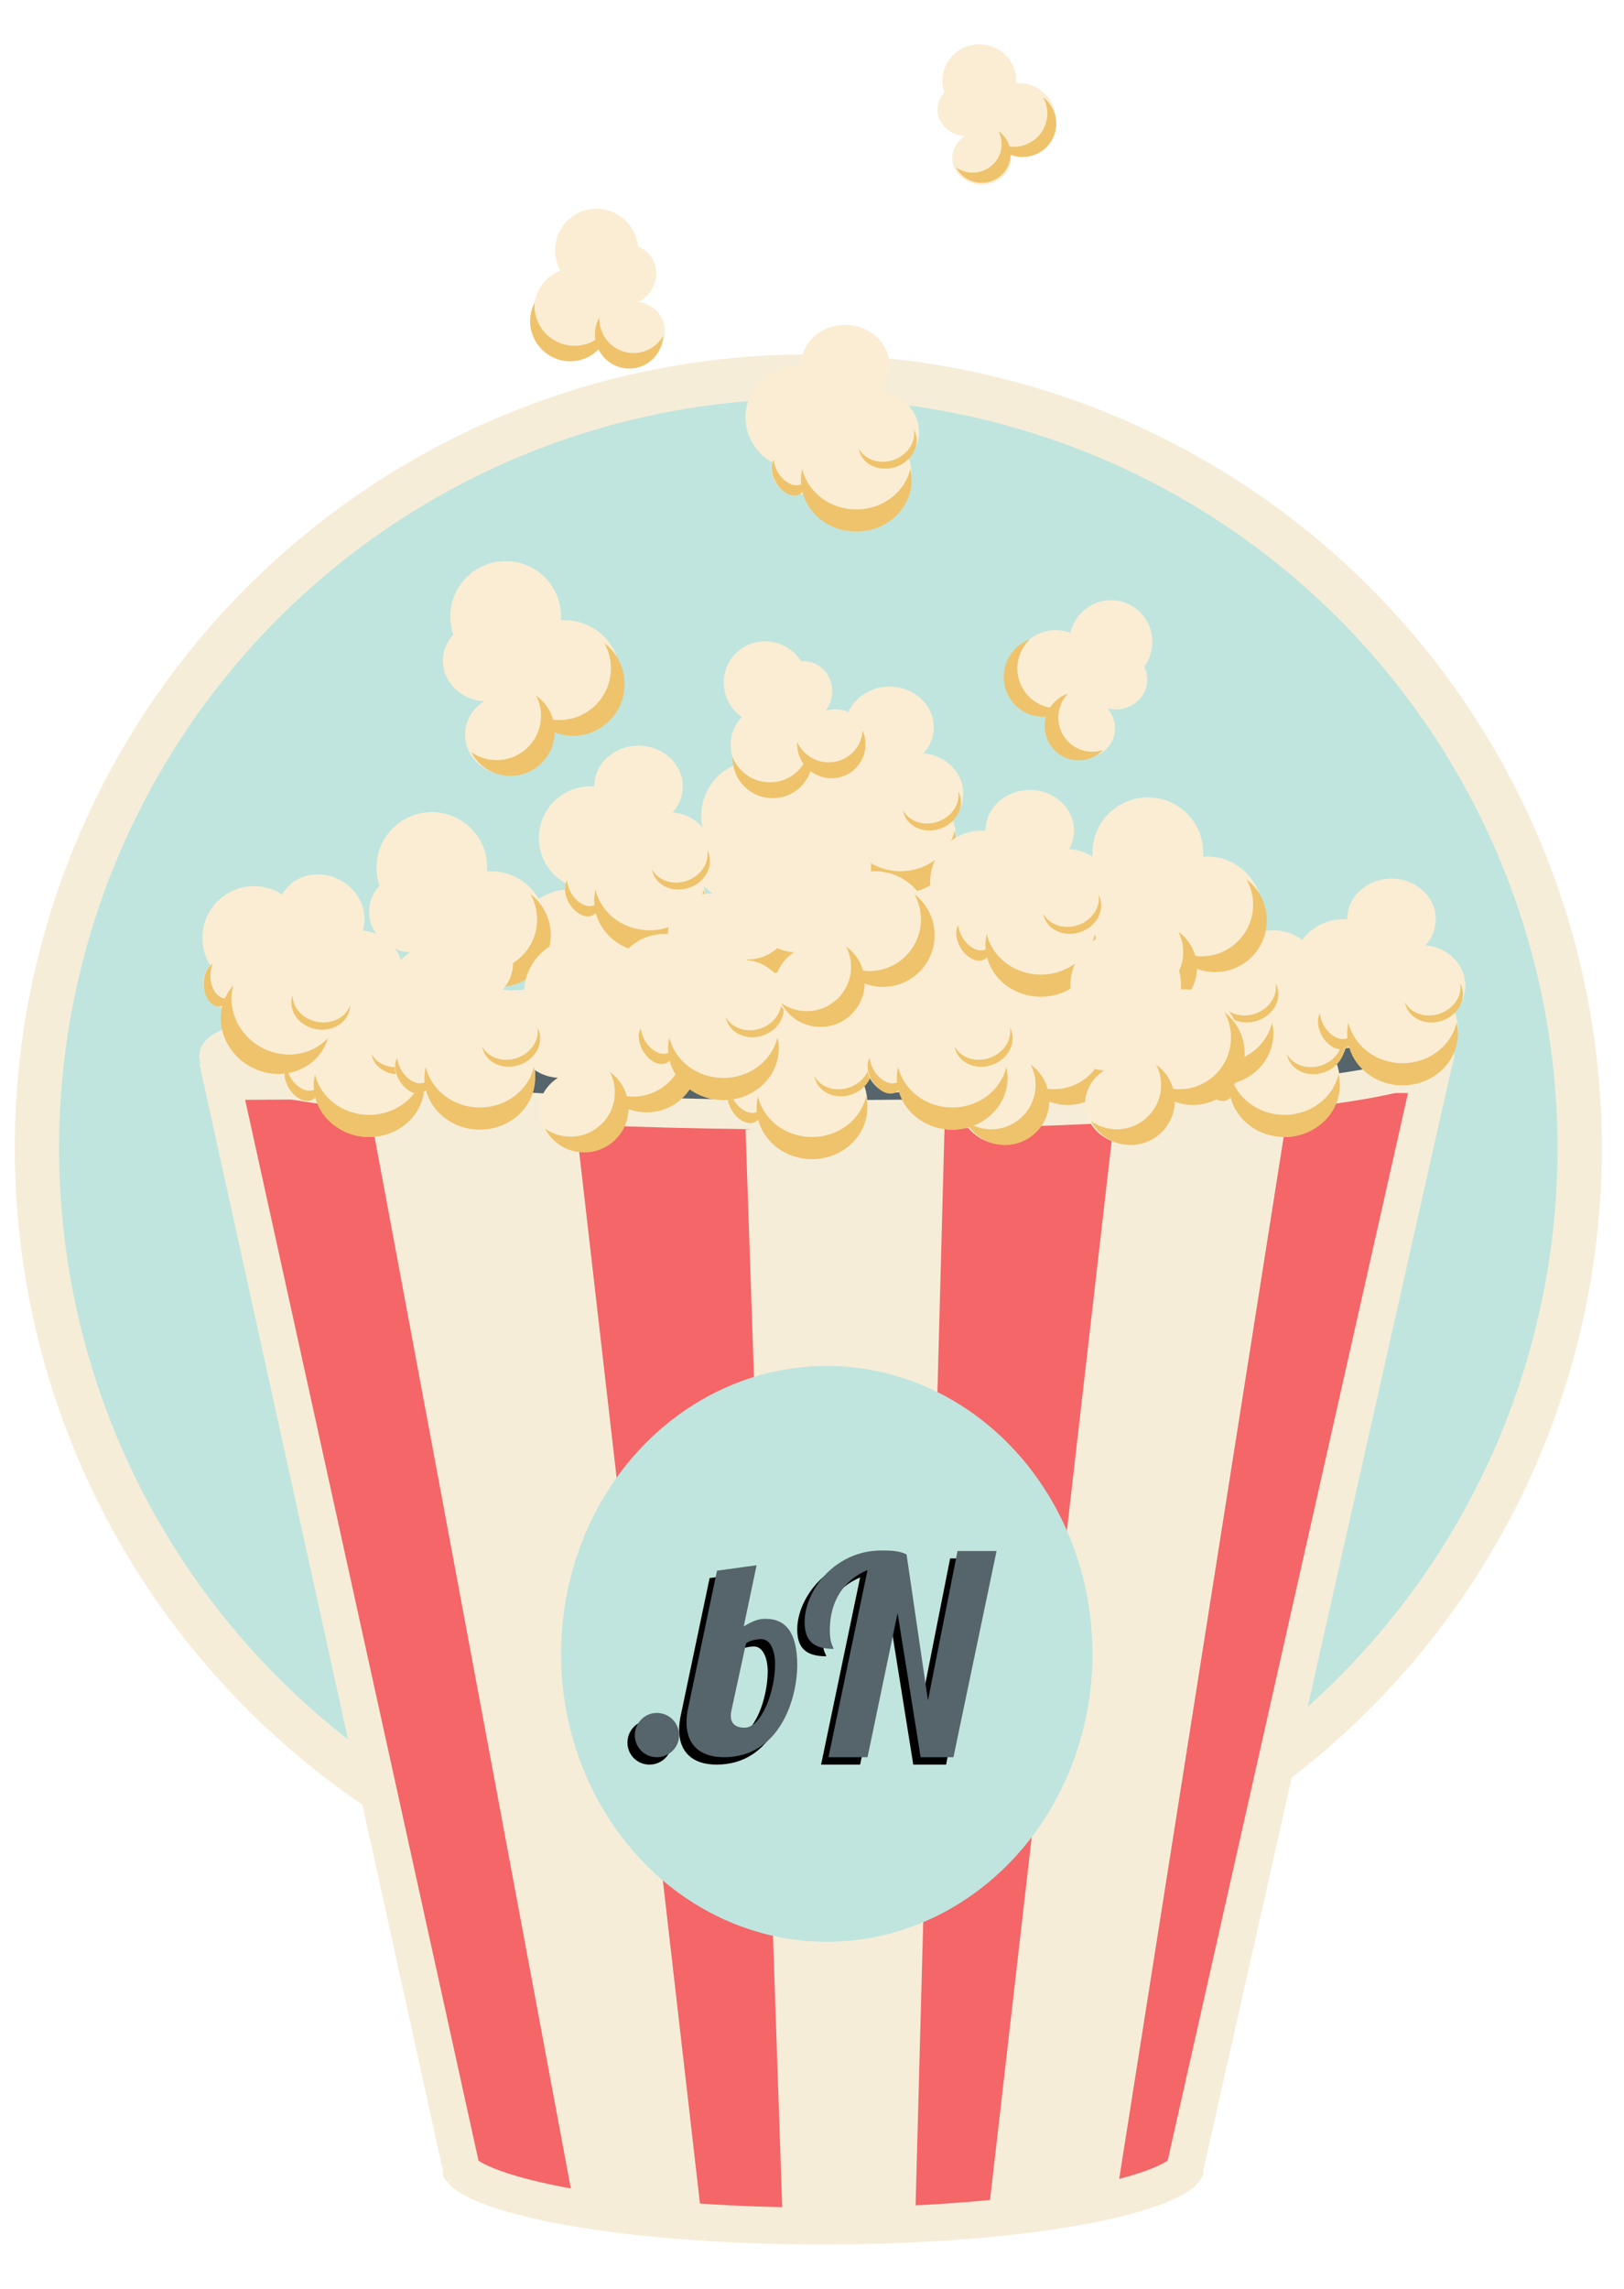 <?xml version="1.0" encoding="UTF-8"?>
<svg width="220px" height="310px" viewBox="0 0 220 310" version="1.1" xmlns="http://www.w3.org/2000/svg" xmlns:xlink="http://www.w3.org/1999/xlink">
    <!-- Generator: Sketch 55.2 (78181) - https://sketchapp.com -->
    <title>palomitera</title>
    <desc>Created with Sketch.</desc>
    <defs>
        <path d="M66,229.019 C66,227.358 67.321,226 68.981,226 C70.642,226 72,227.358 72,229.019 C72,230.679 70.642,232 68.981,232 C67.321,232 66,230.679 66,229.019 Z M73.254,225.187 L77.13,206.737 L82.493,206 L80.754,214.286 C82.239,213.365 83,213.255 83.725,213.255 C86.261,213.255 88,214.875 88,219.552 C88,223.861 85.754,232 78.072,232 C74.739,232 73,230.232 73,227.286 C73,226.66 73.072,225.96 73.254,225.187 Z M85,219.378 C85,217.654 84.4,216 83.129,216 C82.635,216 81.435,216.176 81.047,216.633 L79.106,225.572 C79.035,225.853 79,226.135 79,226.381 C79,227.402 79.6,228 80.871,228 C83.165,228 85,223.073 85,219.378 Z M109.712,204.075 L115,204.075 L109.161,232 L104.718,232 L101.596,212.475 L97.52,232 L92.232,232 L97.52,206.651 C94.325,207.995 92.415,210.832 92.415,214.789 C92.415,216.693 92.893,216.992 92.929,217.328 C90.395,217.328 89,216.395 89,213.707 C89,209.451 93.076,204 99.393,204 C100.494,204 101.743,204 102.808,204.523 L105.709,224.309 L109.712,204.075 Z" id="path-1"></path>
        <filter x="-3.1%" y="-1.8%" width="104.1%" height="107.1%" filterUnits="objectBoundingBox" id="filter-2">
            <feOffset dx="-1" dy="1" in="SourceAlpha" result="shadowOffsetOuter1"></feOffset>
            <feColorMatrix values="0 0 0 0 0.965   0 0 0 0 0.929   0 0 0 0 0.851  0 0 0 1 0" type="matrix" in="shadowOffsetOuter1"></feColorMatrix>
        </filter>
    </defs>
    <g id="palomitera" stroke="none" stroke-width="1" fill="none" fill-rule="evenodd">
        <circle id="Oval" stroke="#F6EDD9" stroke-width="6" fill="#C0E5DE" cx="109.5" cy="155.5" r="104.5"></circle>
        <g id="Group" transform="translate(20, 6)">
            <path d="M140.5,287.896 L140.5,287.722 L173.87,139.518 L10.106,140.482 L42.5,287.728 L42.5,287.896 C42.546,287.97 42.633,288.074 42.767,288.202 C43.222,288.633 44.005,289.122 45.09,289.62 C47.468,290.712 51.045,291.74 55.561,292.617 C64.986,294.447 77.806,295.5 91.5,295.5 C105.194,295.5 118.014,294.447 127.439,292.617 C131.955,291.74 135.532,290.712 137.91,289.62 C138.995,289.122 139.778,288.633 140.233,288.202 C140.367,288.074 140.454,287.97 140.5,287.896 Z M42.484,287.872 C42.483,287.868 42.482,287.865 42.481,287.864 C42.483,287.868 42.486,287.873 42.489,287.877 Z" id="Combined-Shape" stroke="#F6EDD9" stroke-width="5" fill="#F46667"></path>
            <ellipse id="Oval-Copy" stroke="#F6EDD9" stroke-width="4" fill="#56646B" cx="92" cy="137" rx="83" ry="8"></ellipse>
            <polygon id="Path-2" fill="#F6EDD9" points="30 144 58 294 75 294 58 146"></polygon>
            <polygon id="Path-2-Copy-2" fill="#F6EDD9" transform="translate(134.5, 217) scale(-1, 1) translate(-134.5, -217) " points="114 141 138 293 155 293 138 145"></polygon>
            <polygon id="Path-2-Copy" fill="#F6EDD9" points="81 147 86 294 104 294 108 145"></polygon>
            <ellipse id="Oval" fill="#C0E5DE" cx="92" cy="218" rx="36" ry="39"></ellipse>
            <g id=".bN" fill-rule="nonzero">
                <use fill="black" fill-opacity="1" filter="url(#filter-2)" xlink:href="#path-1"></use>
                <use fill="#56646B" xlink:href="#path-1"></use>
            </g>
            <g id="Group-Copy" transform="translate(40, 70)">
                <path d="M1.411,9.956 C1.145,9.187 1,8.36 1,7.5 C1,3.358 4.358,0 8.5,0 C12.642,0 16,3.358 16,7.5 C16,7.674 15.994,7.847 15.982,8.018 C16.153,8.006 16.326,8 16.5,8 C20.642,8 24,11.358 24,15.5 C24,19.642 20.642,23 16.5,23 C15.971,23 15.455,22.945 14.957,22.841 C14.986,23.057 15,23.277 15,23.5 C15,26.538 12.314,29 9,29 C5.686,29 3,26.538 3,23.5 C3,21.631 4.017,19.98 5.571,18.986 C2.457,18.784 0,16.405 0,13.5 C0,12.15 0.531,10.913 1.411,9.956 Z M9.432,18.014 C9.432,18.014 9.431,18.013 9.431,18.012 C9.43,18.013 9.43,18.013 9.429,18.014 C9.43,18.014 9.431,18.014 9.432,18.014 Z" id="Combined-Shape" fill="#FAEDD3"></path>
                <path d="M15.029,21.43 C15.143,21.436 15.258,21.439 15.373,21.439 C19.239,21.439 22.373,18.305 22.373,14.439 C22.373,13.017 21.949,11.695 21.221,10.59 C23.12,11.842 24.373,13.994 24.373,16.439 C24.373,20.305 21.239,23.439 17.373,23.439 C16.676,23.439 16.002,23.337 15.366,23.147 C15.371,23.243 15.373,23.341 15.373,23.439 C15.373,26.752 12.687,29.439 9.373,29.439 C7.204,29.439 5.303,28.287 4.249,26.562 C5.159,27.118 6.229,27.439 7.373,27.439 C10.687,27.439 13.373,24.752 13.373,21.439 C13.373,20.294 13.053,19.225 12.497,18.315 C13.662,19.027 14.565,20.124 15.029,21.43 Z" id="Combined-Shape" fill="#EEC36C" transform="translate(14.311, 20.015) rotate(4) translate(-14.311, -20.015) "></path>
            </g>
            <g id="Group-Copy-21" transform="translate(107, 0)">
                <path d="M0.941,6.523 C0.763,6.019 0.667,5.477 0.667,4.914 C0.667,2.2 2.905,0 5.667,0 C8.428,0 10.667,2.2 10.667,4.914 C10.667,5.028 10.663,5.141 10.655,5.253 C10.769,5.245 10.884,5.241 11,5.241 C13.761,5.241 16,7.441 16,10.155 C16,12.869 13.761,15.069 11,15.069 C10.647,15.069 10.304,15.033 9.972,14.965 C9.99,15.106 10,15.25 10,15.397 C10,17.387 8.209,19 6,19 C3.791,19 2,17.387 2,15.397 C2,14.172 2.678,13.09 3.714,12.439 C1.638,12.307 0,10.748 0,8.845 C0,7.96 0.354,7.15 0.941,6.523 Z M6.288,11.802 C6.288,11.802 6.288,11.802 6.287,11.801 C6.287,11.802 6.287,11.802 6.286,11.802 C6.287,11.802 6.287,11.802 6.288,11.802 Z" id="Combined-Shape" fill="#FAEDD3"></path>
                <path d="M9.826,13.826 C9.901,13.83 9.976,13.831 10.052,13.831 C12.579,13.831 14.629,11.809 14.629,9.315 C14.629,8.398 14.351,7.545 13.875,6.833 C15.117,7.64 15.936,9.029 15.936,10.606 C15.936,13.1 13.887,15.122 11.359,15.122 C10.903,15.122 10.463,15.056 10.047,14.933 C10.05,14.996 10.052,15.059 10.052,15.122 C10.052,17.26 8.295,18.993 6.129,18.993 C4.71,18.993 3.467,18.25 2.778,17.137 C3.373,17.496 4.073,17.702 4.821,17.702 C6.987,17.702 8.744,15.969 8.744,13.831 C8.744,13.093 8.534,12.403 8.171,11.816 C8.933,12.275 9.523,12.983 9.826,13.826 Z" id="Combined-Shape" fill="#EEC36C" transform="translate(9.357, 12.913) rotate(4) translate(-9.357, -12.913) "></path>
            </g>
            <g id="Group-Copy" transform="translate(125.5, 86) scale(-1, 1) rotate(-17) translate(-125.5, -86) translate(115, 74)">
                <path d="M1.893,7.609 C1.693,7.025 1.584,6.398 1.584,5.746 C1.584,2.603 4.103,0.056 7.209,0.056 C10.316,0.056 12.834,2.603 12.834,5.746 C12.834,5.878 12.83,6.009 12.821,6.138 C12.949,6.129 13.079,6.125 13.209,6.125 C16.316,6.125 18.834,8.672 18.834,11.815 C18.834,14.957 16.316,17.504 13.209,17.504 C12.813,17.504 12.426,17.463 12.052,17.384 C12.073,17.548 12.084,17.714 12.084,17.884 C12.084,20.188 10.07,22.056 7.584,22.056 C5.099,22.056 3.084,20.188 3.084,17.884 C3.084,16.466 3.847,15.213 5.012,14.459 C2.677,14.306 0.834,12.501 0.834,10.297 C0.834,9.273 1.232,8.335 1.893,7.609 Z M7.908,13.722 C7.908,13.721 7.908,13.721 7.908,13.721 C7.907,13.721 7.907,13.721 7.906,13.722 C7.907,13.722 7.907,13.722 7.908,13.722 Z" id="Combined-Shape" fill="#FAEDD3"></path>
                <path d="M12.561,16.591 C12.648,16.596 12.737,16.598 12.825,16.598 C15.799,16.598 18.21,14.171 18.21,11.178 C18.21,10.078 17.884,9.054 17.324,8.199 C18.785,9.168 19.748,10.834 19.748,12.727 C19.748,15.72 17.338,18.146 14.364,18.146 C13.827,18.146 13.309,18.067 12.82,17.92 C12.824,17.995 12.825,18.07 12.825,18.146 C12.825,20.712 10.759,22.791 8.21,22.791 C6.541,22.791 5.079,21.9 4.269,20.564 C4.969,20.995 5.791,21.243 6.672,21.243 C9.221,21.243 11.287,19.163 11.287,16.598 C11.287,15.712 11.041,14.884 10.613,14.179 C11.509,14.73 12.204,15.58 12.561,16.591 Z" id="Combined-Shape" fill="#EEC36C" transform="translate(12.009, 15.495) rotate(4) translate(-12.009, -15.495) "></path>
            </g>
            <g id="Group-Copy" transform="translate(15, 120)">
                <path d="M7.888,22.886 C7.604,22.961 7.307,23 7,23 C5.067,23 3.5,21.433 3.5,19.5 C3.5,19.198 3.538,18.905 3.61,18.626 C1.457,17.432 2.90653439e-15,15.136 5.32907052e-15,12.5 C5.32907052e-15,8.634 3.134,5.5 7,5.5 C7.168,5.5 7.335,5.506 7.5,5.518 C7.5,5.512 7.5,5.506 7.5,5.5 C7.5,2.462 10.186,0 13.5,0 C15.504,0 17.278,0.9 18.368,2.283 C19.08,3.188 19.5,4.299 19.5,5.5 C19.5,6.842 18.975,8.073 18.104,9.027 C21.134,9.305 23.5,11.649 23.5,14.5 C23.5,15.85 22.969,17.087 22.089,18.044 C22.355,18.813 22.5,19.64 22.5,20.5 C22.5,24.642 19.142,28 15,28 C11.692,28 8.885,25.859 7.888,22.886 Z" id="Combined-Shape" fill="#FAEDD3"></path>
                <path d="M7.673,19.5 C8.408,22.645 11.41,25 15,25 C18.59,25 21.592,22.645 22.327,19.5 C22.44,19.983 22.5,20.485 22.5,21 C22.5,24.866 19.142,28 15,28 C10.858,28 7.5,24.866 7.5,21 C7.5,20.485 7.56,19.983 7.673,19.5 Z" id="Combined-Shape" fill="#EEC36C"></path>
                <path d="M15.758,15.347 C16.035,17.043 17.702,18.347 19.717,18.347 C21.733,18.347 23.4,17.043 23.677,15.347 C23.704,15.51 23.717,15.677 23.717,15.847 C23.717,17.78 21.927,19.347 19.717,19.347 C17.508,19.347 15.717,17.78 15.717,15.847 C15.717,15.677 15.731,15.51 15.758,15.347 Z" id="Combined-Shape-Copy-2" fill="#EEC36C" transform="translate(19.717, 17.347) rotate(-19) translate(-19.717, -17.347) "></path>
                <path d="M2.804,20.991 C3.301,21.236 3.917,21.381 4.583,21.381 C6.24,21.381 7.583,20.486 7.583,19.381 C7.583,19.148 7.524,18.925 7.414,18.717 C8.154,19.082 8.634,19.667 8.634,20.327 C8.634,21.432 7.291,22.327 5.634,22.327 C4.327,22.327 3.214,21.77 2.804,20.991 Z" id="Combined-Shape-Copy" fill="#EEC36C" transform="translate(5.719, 20.522) rotate(59) translate(-5.719, -20.522) "></path>
            </g>
            <g id="Group-Copy-2" transform="translate(50, 109)">
                <path d="M7.888,22.886 C7.604,22.961 7.307,23 7,23 C5.067,23 3.5,21.433 3.5,19.5 C3.5,19.198 3.538,18.905 3.61,18.626 C1.457,17.432 2.90653439e-15,15.136 5.32907052e-15,12.5 C5.32907052e-15,8.634 3.134,5.5 7,5.5 C7.168,5.5 7.335,5.506 7.5,5.518 C7.5,5.512 7.5,5.506 7.5,5.5 C7.5,2.462 10.186,0 13.5,0 C15.504,0 17.278,0.9 18.368,2.283 C19.08,3.188 19.5,4.299 19.5,5.5 C19.5,6.842 18.975,8.073 18.104,9.027 C21.134,9.305 23.5,11.649 23.5,14.5 C23.5,15.85 22.969,17.087 22.089,18.044 C22.355,18.813 22.5,19.64 22.5,20.5 C22.5,24.642 19.142,28 15,28 C11.692,28 8.885,25.859 7.888,22.886 Z" id="Combined-Shape" fill="#FAEDD3"></path>
                <path d="M7.673,19.5 C8.408,22.645 11.41,25 15,25 C18.59,25 21.592,22.645 22.327,19.5 C22.44,19.983 22.5,20.485 22.5,21 C22.5,24.866 19.142,28 15,28 C10.858,28 7.5,24.866 7.5,21 C7.5,20.485 7.56,19.983 7.673,19.5 Z" id="Combined-Shape" fill="#EEC36C"></path>
                <path d="M15.758,15.347 C16.035,17.043 17.702,18.347 19.717,18.347 C21.733,18.347 23.4,17.043 23.677,15.347 C23.704,15.51 23.717,15.677 23.717,15.847 C23.717,17.78 21.927,19.347 19.717,19.347 C17.508,19.347 15.717,17.78 15.717,15.847 C15.717,15.677 15.731,15.51 15.758,15.347 Z" id="Combined-Shape-Copy-2" fill="#EEC36C" transform="translate(19.717, 17.347) rotate(-19) translate(-19.717, -17.347) "></path>
                <path d="M2.804,20.991 C3.301,21.236 3.917,21.381 4.583,21.381 C6.24,21.381 7.583,20.486 7.583,19.381 C7.583,19.148 7.524,18.925 7.414,18.717 C8.154,19.082 8.634,19.667 8.634,20.327 C8.634,21.432 7.291,22.327 5.634,22.327 C4.327,22.327 3.214,21.77 2.804,20.991 Z" id="Combined-Shape-Copy" fill="#EEC36C" transform="translate(5.719, 20.522) rotate(59) translate(-5.719, -20.522) "></path>
            </g>
            <g id="Group-Copy-3" transform="translate(94, 109)">
                <path d="M7.888,22.886 C7.604,22.961 7.307,23 7,23 C5.067,23 3.5,21.433 3.5,19.5 C3.5,19.198 3.538,18.905 3.61,18.626 C1.457,17.432 2.90653439e-15,15.136 5.32907052e-15,12.5 C5.32907052e-15,8.634 3.134,5.5 7,5.5 C7.168,5.5 7.335,5.506 7.5,5.518 C7.5,5.512 7.5,5.506 7.5,5.5 C7.5,2.462 10.186,0 13.5,0 C15.504,0 17.278,0.9 18.368,2.283 C19.08,3.188 19.5,4.299 19.5,5.5 C19.5,6.842 18.975,8.073 18.104,9.027 C21.134,9.305 23.5,11.649 23.5,14.5 C23.5,15.85 22.969,17.087 22.089,18.044 C22.355,18.813 22.5,19.64 22.5,20.5 C22.5,24.642 19.142,28 15,28 C11.692,28 8.885,25.859 7.888,22.886 Z" id="Combined-Shape" fill="#FAEDD3"></path>
                <path d="M7.673,19.5 C8.408,22.645 11.41,25 15,25 C18.59,25 21.592,22.645 22.327,19.5 C22.44,19.983 22.5,20.485 22.5,21 C22.5,24.866 19.142,28 15,28 C10.858,28 7.5,24.866 7.5,21 C7.5,20.485 7.56,19.983 7.673,19.5 Z" id="Combined-Shape" fill="#EEC36C"></path>
                <path d="M15.758,15.347 C16.035,17.043 17.702,18.347 19.717,18.347 C21.733,18.347 23.4,17.043 23.677,15.347 C23.704,15.51 23.717,15.677 23.717,15.847 C23.717,17.78 21.927,19.347 19.717,19.347 C17.508,19.347 15.717,17.78 15.717,15.847 C15.717,15.677 15.731,15.51 15.758,15.347 Z" id="Combined-Shape-Copy-2" fill="#EEC36C" transform="translate(19.717, 17.347) rotate(-19) translate(-19.717, -17.347) "></path>
                <path d="M2.804,20.991 C3.301,21.236 3.917,21.381 4.583,21.381 C6.24,21.381 7.583,20.486 7.583,19.381 C7.583,19.148 7.524,18.925 7.414,18.717 C8.154,19.082 8.634,19.667 8.634,20.327 C8.634,21.432 7.291,22.327 5.634,22.327 C4.327,22.327 3.214,21.77 2.804,20.991 Z" id="Combined-Shape-Copy" fill="#EEC36C" transform="translate(5.719, 20.522) rotate(59) translate(-5.719, -20.522) "></path>
            </g>
            <g id="Group-Copy-4" transform="translate(139, 120)">
                <path d="M7.888,22.886 C7.604,22.961 7.307,23 7,23 C5.067,23 3.5,21.433 3.5,19.5 C3.5,19.198 3.538,18.905 3.61,18.626 C1.457,17.432 2.90653439e-15,15.136 5.32907052e-15,12.5 C5.32907052e-15,8.634 3.134,5.5 7,5.5 C7.168,5.5 7.335,5.506 7.5,5.518 C7.5,5.512 7.5,5.506 7.5,5.5 C7.5,2.462 10.186,0 13.5,0 C15.504,0 17.278,0.9 18.368,2.283 C19.08,3.188 19.5,4.299 19.5,5.5 C19.5,6.842 18.975,8.073 18.104,9.027 C21.134,9.305 23.5,11.649 23.5,14.5 C23.5,15.85 22.969,17.087 22.089,18.044 C22.355,18.813 22.5,19.64 22.5,20.5 C22.5,24.642 19.142,28 15,28 C11.692,28 8.885,25.859 7.888,22.886 Z" id="Combined-Shape" fill="#FAEDD3"></path>
                <path d="M7.673,19.5 C8.408,22.645 11.41,25 15,25 C18.59,25 21.592,22.645 22.327,19.5 C22.44,19.983 22.5,20.485 22.5,21 C22.5,24.866 19.142,28 15,28 C10.858,28 7.5,24.866 7.5,21 C7.5,20.485 7.56,19.983 7.673,19.5 Z" id="Combined-Shape" fill="#EEC36C"></path>
                <path d="M15.758,15.347 C16.035,17.043 17.702,18.347 19.717,18.347 C21.733,18.347 23.4,17.043 23.677,15.347 C23.704,15.51 23.717,15.677 23.717,15.847 C23.717,17.78 21.927,19.347 19.717,19.347 C17.508,19.347 15.717,17.78 15.717,15.847 C15.717,15.677 15.731,15.51 15.758,15.347 Z" id="Combined-Shape-Copy-2" fill="#EEC36C" transform="translate(19.717, 17.347) rotate(-19) translate(-19.717, -17.347) "></path>
                <path d="M2.804,20.991 C3.301,21.236 3.917,21.381 4.583,21.381 C6.24,21.381 7.583,20.486 7.583,19.381 C7.583,19.148 7.524,18.925 7.414,18.717 C8.154,19.082 8.634,19.667 8.634,20.327 C8.634,21.432 7.291,22.327 5.634,22.327 C4.327,22.327 3.214,21.77 2.804,20.991 Z" id="Combined-Shape-Copy" fill="#EEC36C" transform="translate(5.719, 20.522) rotate(59) translate(-5.719, -20.522) "></path>
            </g>
            <g id="Group-Copy-5" transform="translate(155, 113)">
                <path d="M7.888,22.886 C7.604,22.961 7.307,23 7,23 C5.067,23 3.5,21.433 3.5,19.5 C3.5,19.198 3.538,18.905 3.61,18.626 C1.457,17.432 2.90653439e-15,15.136 5.32907052e-15,12.5 C5.32907052e-15,8.634 3.134,5.5 7,5.5 C7.168,5.5 7.335,5.506 7.5,5.518 C7.5,5.512 7.5,5.506 7.5,5.5 C7.5,2.462 10.186,0 13.5,0 C15.504,0 17.278,0.9 18.368,2.283 C19.08,3.188 19.5,4.299 19.5,5.5 C19.5,6.842 18.975,8.073 18.104,9.027 C21.134,9.305 23.5,11.649 23.5,14.5 C23.5,15.85 22.969,17.087 22.089,18.044 C22.355,18.813 22.5,19.64 22.5,20.5 C22.5,24.642 19.142,28 15,28 C11.692,28 8.885,25.859 7.888,22.886 Z" id="Combined-Shape" fill="#FAEDD3"></path>
                <path d="M7.673,19.5 C8.408,22.645 11.41,25 15,25 C18.59,25 21.592,22.645 22.327,19.5 C22.44,19.983 22.5,20.485 22.5,21 C22.5,24.866 19.142,28 15,28 C10.858,28 7.5,24.866 7.5,21 C7.5,20.485 7.56,19.983 7.673,19.5 Z" id="Combined-Shape" fill="#EEC36C"></path>
                <path d="M15.758,15.347 C16.035,17.043 17.702,18.347 19.717,18.347 C21.733,18.347 23.4,17.043 23.677,15.347 C23.704,15.51 23.717,15.677 23.717,15.847 C23.717,17.78 21.927,19.347 19.717,19.347 C17.508,19.347 15.717,17.78 15.717,15.847 C15.717,15.677 15.731,15.51 15.758,15.347 Z" id="Combined-Shape-Copy-2" fill="#EEC36C" transform="translate(19.717, 17.347) rotate(-19) translate(-19.717, -17.347) "></path>
                <path d="M2.804,20.991 C3.301,21.236 3.917,21.381 4.583,21.381 C6.24,21.381 7.583,20.486 7.583,19.381 C7.583,19.148 7.524,18.925 7.414,18.717 C8.154,19.082 8.634,19.667 8.634,20.327 C8.634,21.432 7.291,22.327 5.634,22.327 C4.327,22.327 3.214,21.77 2.804,20.991 Z" id="Combined-Shape-Copy" fill="#EEC36C" transform="translate(5.719, 20.522) rotate(59) translate(-5.719, -20.522) "></path>
            </g>
            <g id="Group-Copy-6" transform="translate(130, 113)">
                <path d="M7.888,22.886 C7.604,22.961 7.307,23 7,23 C5.067,23 3.5,21.433 3.5,19.5 C3.5,19.198 3.538,18.905 3.61,18.626 C1.457,17.432 2.90653439e-15,15.136 5.32907052e-15,12.5 C5.32907052e-15,8.634 3.134,5.5 7,5.5 C7.168,5.5 7.335,5.506 7.5,5.518 C7.5,5.512 7.5,5.506 7.5,5.5 C7.5,2.462 10.186,0 13.5,0 C15.504,0 17.278,0.9 18.368,2.283 C19.08,3.188 19.5,4.299 19.5,5.5 C19.5,6.842 18.975,8.073 18.104,9.027 C21.134,9.305 23.5,11.649 23.5,14.5 C23.5,15.85 22.969,17.087 22.089,18.044 C22.355,18.813 22.5,19.64 22.5,20.5 C22.5,24.642 19.142,28 15,28 C11.692,28 8.885,25.859 7.888,22.886 Z" id="Combined-Shape" fill="#FAEDD3"></path>
                <path d="M7.673,19.5 C8.408,22.645 11.41,25 15,25 C18.59,25 21.592,22.645 22.327,19.5 C22.44,19.983 22.5,20.485 22.5,21 C22.5,24.866 19.142,28 15,28 C10.858,28 7.5,24.866 7.5,21 C7.5,20.485 7.56,19.983 7.673,19.5 Z" id="Combined-Shape" fill="#EEC36C"></path>
                <path d="M15.758,15.347 C16.035,17.043 17.702,18.347 19.717,18.347 C21.733,18.347 23.4,17.043 23.677,15.347 C23.704,15.51 23.717,15.677 23.717,15.847 C23.717,17.78 21.927,19.347 19.717,19.347 C17.508,19.347 15.717,17.78 15.717,15.847 C15.717,15.677 15.731,15.51 15.758,15.347 Z" id="Combined-Shape-Copy-2" fill="#EEC36C" transform="translate(19.717, 17.347) rotate(-19) translate(-19.717, -17.347) "></path>
                <path d="M2.804,20.991 C3.301,21.236 3.917,21.381 4.583,21.381 C6.24,21.381 7.583,20.486 7.583,19.381 C7.583,19.148 7.524,18.925 7.414,18.717 C8.154,19.082 8.634,19.667 8.634,20.327 C8.634,21.432 7.291,22.327 5.634,22.327 C4.327,22.327 3.214,21.77 2.804,20.991 Z" id="Combined-Shape-Copy" fill="#EEC36C" transform="translate(5.719, 20.522) rotate(59) translate(-5.719, -20.522) "></path>
            </g>
            <g id="Group-Copy-7" transform="translate(75, 123)">
                <path d="M7.888,22.886 C7.604,22.961 7.307,23 7,23 C5.067,23 3.5,21.433 3.5,19.5 C3.5,19.198 3.538,18.905 3.61,18.626 C1.457,17.432 2.90653439e-15,15.136 5.32907052e-15,12.5 C5.32907052e-15,8.634 3.134,5.5 7,5.5 C7.168,5.5 7.335,5.506 7.5,5.518 C7.5,5.512 7.5,5.506 7.5,5.5 C7.5,2.462 10.186,0 13.5,0 C15.504,0 17.278,0.9 18.368,2.283 C19.08,3.188 19.5,4.299 19.5,5.5 C19.5,6.842 18.975,8.073 18.104,9.027 C21.134,9.305 23.5,11.649 23.5,14.5 C23.5,15.85 22.969,17.087 22.089,18.044 C22.355,18.813 22.5,19.64 22.5,20.5 C22.5,24.642 19.142,28 15,28 C11.692,28 8.885,25.859 7.888,22.886 Z" id="Combined-Shape" fill="#FAEDD3"></path>
                <path d="M7.673,19.5 C8.408,22.645 11.41,25 15,25 C18.59,25 21.592,22.645 22.327,19.5 C22.44,19.983 22.5,20.485 22.5,21 C22.5,24.866 19.142,28 15,28 C10.858,28 7.5,24.866 7.5,21 C7.5,20.485 7.56,19.983 7.673,19.5 Z" id="Combined-Shape" fill="#EEC36C"></path>
                <path d="M15.758,15.347 C16.035,17.043 17.702,18.347 19.717,18.347 C21.733,18.347 23.4,17.043 23.677,15.347 C23.704,15.51 23.717,15.677 23.717,15.847 C23.717,17.78 21.927,19.347 19.717,19.347 C17.508,19.347 15.717,17.78 15.717,15.847 C15.717,15.677 15.731,15.51 15.758,15.347 Z" id="Combined-Shape-Copy-2" fill="#EEC36C" transform="translate(19.717, 17.347) rotate(-19) translate(-19.717, -17.347) "></path>
                <path d="M2.804,20.991 C3.301,21.236 3.917,21.381 4.583,21.381 C6.24,21.381 7.583,20.486 7.583,19.381 C7.583,19.148 7.524,18.925 7.414,18.717 C8.154,19.082 8.634,19.667 8.634,20.327 C8.634,21.432 7.291,22.327 5.634,22.327 C4.327,22.327 3.214,21.77 2.804,20.991 Z" id="Combined-Shape-Copy" fill="#EEC36C" transform="translate(5.719, 20.522) rotate(59) translate(-5.719, -20.522) "></path>
            </g>
            <g id="Group-Copy-8" transform="translate(111, 109)">
                <path d="M7.888,22.886 C7.604,22.961 7.307,23 7,23 C5.067,23 3.5,21.433 3.5,19.5 C3.5,19.198 3.538,18.905 3.61,18.626 C1.457,17.432 2.90653439e-15,15.136 5.32907052e-15,12.5 C5.32907052e-15,8.634 3.134,5.5 7,5.5 C7.168,5.5 7.335,5.506 7.5,5.518 C7.5,5.512 7.5,5.506 7.5,5.5 C7.5,2.462 10.186,0 13.5,0 C15.504,0 17.278,0.9 18.368,2.283 C19.08,3.188 19.5,4.299 19.5,5.5 C19.5,6.842 18.975,8.073 18.104,9.027 C21.134,9.305 23.5,11.649 23.5,14.5 C23.5,15.85 22.969,17.087 22.089,18.044 C22.355,18.813 22.5,19.64 22.5,20.5 C22.5,24.642 19.142,28 15,28 C11.692,28 8.885,25.859 7.888,22.886 Z" id="Combined-Shape" fill="#FAEDD3"></path>
                <path d="M7.673,19.5 C8.408,22.645 11.41,25 15,25 C18.59,25 21.592,22.645 22.327,19.5 C22.44,19.983 22.5,20.485 22.5,21 C22.5,24.866 19.142,28 15,28 C10.858,28 7.5,24.866 7.5,21 C7.5,20.485 7.56,19.983 7.673,19.5 Z" id="Combined-Shape" fill="#EEC36C"></path>
                <path d="M15.758,15.347 C16.035,17.043 17.702,18.347 19.717,18.347 C21.733,18.347 23.4,17.043 23.677,15.347 C23.704,15.51 23.717,15.677 23.717,15.847 C23.717,17.78 21.927,19.347 19.717,19.347 C17.508,19.347 15.717,17.78 15.717,15.847 C15.717,15.677 15.731,15.51 15.758,15.347 Z" id="Combined-Shape-Copy-2" fill="#EEC36C" transform="translate(19.717, 17.347) rotate(-19) translate(-19.717, -17.347) "></path>
                <path d="M2.804,20.991 C3.301,21.236 3.917,21.381 4.583,21.381 C6.24,21.381 7.583,20.486 7.583,19.381 C7.583,19.148 7.524,18.925 7.414,18.717 C8.154,19.082 8.634,19.667 8.634,20.327 C8.634,21.432 7.291,22.327 5.634,22.327 C4.327,22.327 3.214,21.77 2.804,20.991 Z" id="Combined-Shape-Copy" fill="#EEC36C" transform="translate(5.719, 20.522) rotate(59) translate(-5.719, -20.522) "></path>
            </g>
            <g id="Group-Copy" transform="translate(30, 104)">
                <path d="M1.411,9.956 C1.145,9.187 1,8.36 1,7.5 C1,3.358 4.358,0 8.5,0 C12.642,0 16,3.358 16,7.5 C16,7.674 15.994,7.847 15.982,8.018 C16.153,8.006 16.326,8 16.5,8 C20.642,8 24,11.358 24,15.5 C24,19.642 20.642,23 16.5,23 C15.971,23 15.455,22.945 14.957,22.841 C14.986,23.057 15,23.277 15,23.5 C15,26.538 12.314,29 9,29 C5.686,29 3,26.538 3,23.5 C3,21.631 4.017,19.98 5.571,18.986 C2.457,18.784 0,16.405 0,13.5 C0,12.15 0.531,10.913 1.411,9.956 Z M9.432,18.014 C9.432,18.014 9.431,18.013 9.431,18.012 C9.43,18.013 9.43,18.013 9.429,18.014 C9.43,18.014 9.431,18.014 9.432,18.014 Z" id="Combined-Shape" fill="#FAEDD3"></path>
                <path d="M15.029,21.43 C15.143,21.436 15.258,21.439 15.373,21.439 C19.239,21.439 22.373,18.305 22.373,14.439 C22.373,13.017 21.949,11.695 21.221,10.59 C23.12,11.842 24.373,13.994 24.373,16.439 C24.373,20.305 21.239,23.439 17.373,23.439 C16.676,23.439 16.002,23.337 15.366,23.147 C15.371,23.243 15.373,23.341 15.373,23.439 C15.373,26.752 12.687,29.439 9.373,29.439 C7.204,29.439 5.303,28.287 4.249,26.562 C5.159,27.118 6.229,27.439 7.373,27.439 C10.687,27.439 13.373,24.752 13.373,21.439 C13.373,20.294 13.053,19.225 12.497,18.315 C13.662,19.027 14.565,20.124 15.029,21.43 Z" id="Combined-Shape" fill="#EEC36C" transform="translate(14.311, 20.015) rotate(4) translate(-14.311, -20.015) "></path>
            </g>
            <g id="Group-Copy-9" transform="translate(74, 97)">
                <path d="M1.411,9.956 C1.145,9.187 1,8.36 1,7.5 C1,3.358 4.358,0 8.5,0 C12.642,0 16,3.358 16,7.5 C16,7.674 15.994,7.847 15.982,8.018 C16.153,8.006 16.326,8 16.5,8 C20.642,8 24,11.358 24,15.5 C24,19.642 20.642,23 16.5,23 C15.971,23 15.455,22.945 14.957,22.841 C14.986,23.057 15,23.277 15,23.5 C15,26.538 12.314,29 9,29 C5.686,29 3,26.538 3,23.5 C3,21.631 4.017,19.98 5.571,18.986 C2.457,18.784 0,16.405 0,13.5 C0,12.15 0.531,10.913 1.411,9.956 Z M9.432,18.014 C9.432,18.014 9.431,18.013 9.431,18.012 C9.43,18.013 9.43,18.013 9.429,18.014 C9.43,18.014 9.431,18.014 9.432,18.014 Z" id="Combined-Shape" fill="#FAEDD3"></path>
                <path d="M15.029,21.43 C15.143,21.436 15.258,21.439 15.373,21.439 C19.239,21.439 22.373,18.305 22.373,14.439 C22.373,13.017 21.949,11.695 21.221,10.59 C23.12,11.842 24.373,13.994 24.373,16.439 C24.373,20.305 21.239,23.439 17.373,23.439 C16.676,23.439 16.002,23.337 15.366,23.147 C15.371,23.243 15.373,23.341 15.373,23.439 C15.373,26.752 12.687,29.439 9.373,29.439 C7.204,29.439 5.303,28.287 4.249,26.562 C5.159,27.118 6.229,27.439 7.373,27.439 C10.687,27.439 13.373,24.752 13.373,21.439 C13.373,20.294 13.053,19.225 12.497,18.315 C13.662,19.027 14.565,20.124 15.029,21.43 Z" id="Combined-Shape" fill="#EEC36C" transform="translate(14.311, 20.015) rotate(4) translate(-14.311, -20.015) "></path>
            </g>
            <g id="Group-Copy-10" transform="translate(107, 120)">
                <path d="M1.411,9.956 C1.145,9.187 1,8.36 1,7.5 C1,3.358 4.358,0 8.5,0 C12.642,0 16,3.358 16,7.5 C16,7.674 15.994,7.847 15.982,8.018 C16.153,8.006 16.326,8 16.5,8 C20.642,8 24,11.358 24,15.5 C24,19.642 20.642,23 16.5,23 C15.971,23 15.455,22.945 14.957,22.841 C14.986,23.057 15,23.277 15,23.5 C15,26.538 12.314,29 9,29 C5.686,29 3,26.538 3,23.5 C3,21.631 4.017,19.98 5.571,18.986 C2.457,18.784 0,16.405 0,13.5 C0,12.15 0.531,10.913 1.411,9.956 Z M9.432,18.014 C9.432,18.014 9.431,18.013 9.431,18.012 C9.43,18.013 9.43,18.013 9.429,18.014 C9.43,18.014 9.431,18.014 9.432,18.014 Z" id="Combined-Shape" fill="#FAEDD3"></path>
                <path d="M15.029,21.43 C15.143,21.436 15.258,21.439 15.373,21.439 C19.239,21.439 22.373,18.305 22.373,14.439 C22.373,13.017 21.949,11.695 21.221,10.59 C23.12,11.842 24.373,13.994 24.373,16.439 C24.373,20.305 21.239,23.439 17.373,23.439 C16.676,23.439 16.002,23.337 15.366,23.147 C15.371,23.243 15.373,23.341 15.373,23.439 C15.373,26.752 12.687,29.439 9.373,29.439 C7.204,29.439 5.303,28.287 4.249,26.562 C5.159,27.118 6.229,27.439 7.373,27.439 C10.687,27.439 13.373,24.752 13.373,21.439 C13.373,20.294 13.053,19.225 12.497,18.315 C13.662,19.027 14.565,20.124 15.029,21.43 Z" id="Combined-Shape" fill="#EEC36C" transform="translate(14.311, 20.015) rotate(4) translate(-14.311, -20.015) "></path>
            </g>
            <g id="Group-Copy-11" transform="translate(50, 121)">
                <path d="M1.411,9.956 C1.145,9.187 1,8.36 1,7.5 C1,3.358 4.358,0 8.5,0 C12.642,0 16,3.358 16,7.5 C16,7.674 15.994,7.847 15.982,8.018 C16.153,8.006 16.326,8 16.5,8 C20.642,8 24,11.358 24,15.5 C24,19.642 20.642,23 16.5,23 C15.971,23 15.455,22.945 14.957,22.841 C14.986,23.057 15,23.277 15,23.5 C15,26.538 12.314,29 9,29 C5.686,29 3,26.538 3,23.5 C3,21.631 4.017,19.98 5.571,18.986 C2.457,18.784 0,16.405 0,13.5 C0,12.15 0.531,10.913 1.411,9.956 Z M9.432,18.014 C9.432,18.014 9.431,18.013 9.431,18.012 C9.43,18.013 9.43,18.013 9.429,18.014 C9.43,18.014 9.431,18.014 9.432,18.014 Z" id="Combined-Shape" fill="#FAEDD3"></path>
                <path d="M15.029,21.43 C15.143,21.436 15.258,21.439 15.373,21.439 C19.239,21.439 22.373,18.305 22.373,14.439 C22.373,13.017 21.949,11.695 21.221,10.59 C23.12,11.842 24.373,13.994 24.373,16.439 C24.373,20.305 21.239,23.439 17.373,23.439 C16.676,23.439 16.002,23.337 15.366,23.147 C15.371,23.243 15.373,23.341 15.373,23.439 C15.373,26.752 12.687,29.439 9.373,29.439 C7.204,29.439 5.303,28.287 4.249,26.562 C5.159,27.118 6.229,27.439 7.373,27.439 C10.687,27.439 13.373,24.752 13.373,21.439 C13.373,20.294 13.053,19.225 12.497,18.315 C13.662,19.027 14.565,20.124 15.029,21.43 Z" id="Combined-Shape" fill="#EEC36C" transform="translate(14.311, 20.015) rotate(4) translate(-14.311, -20.015) "></path>
            </g>
            <g id="Group-Copy-19" transform="translate(127, 102)">
                <path d="M1.411,9.956 C1.145,9.187 1,8.36 1,7.5 C1,3.358 4.358,0 8.5,0 C12.642,0 16,3.358 16,7.5 C16,7.674 15.994,7.847 15.982,8.018 C16.153,8.006 16.326,8 16.5,8 C20.642,8 24,11.358 24,15.5 C24,19.642 20.642,23 16.5,23 C15.971,23 15.455,22.945 14.957,22.841 C14.986,23.057 15,23.277 15,23.5 C15,26.538 12.314,29 9,29 C5.686,29 3,26.538 3,23.5 C3,21.631 4.017,19.98 5.571,18.986 C2.457,18.784 0,16.405 0,13.5 C0,12.15 0.531,10.913 1.411,9.956 Z M9.432,18.014 C9.432,18.014 9.431,18.013 9.431,18.012 C9.43,18.013 9.43,18.013 9.429,18.014 C9.43,18.014 9.431,18.014 9.432,18.014 Z" id="Combined-Shape" fill="#FAEDD3"></path>
                <path d="M15.029,21.43 C15.143,21.436 15.258,21.439 15.373,21.439 C19.239,21.439 22.373,18.305 22.373,14.439 C22.373,13.017 21.949,11.695 21.221,10.59 C23.12,11.842 24.373,13.994 24.373,16.439 C24.373,20.305 21.239,23.439 17.373,23.439 C16.676,23.439 16.002,23.337 15.366,23.147 C15.371,23.243 15.373,23.341 15.373,23.439 C15.373,26.752 12.687,29.439 9.373,29.439 C7.204,29.439 5.303,28.287 4.249,26.562 C5.159,27.118 6.229,27.439 7.373,27.439 C10.687,27.439 13.373,24.752 13.373,21.439 C13.373,20.294 13.053,19.225 12.497,18.315 C13.662,19.027 14.565,20.124 15.029,21.43 Z" id="Combined-Shape" fill="#EEC36C" transform="translate(14.311, 20.015) rotate(4) translate(-14.311, -20.015) "></path>
            </g>
            <g id="Group-Copy" transform="translate(30, 119)">
                <path d="M7.888,22.886 C7.604,22.961 7.307,23 7,23 C5.067,23 3.5,21.433 3.5,19.5 C3.5,19.198 3.538,18.905 3.61,18.626 C1.457,17.432 2.90653439e-15,15.136 5.32907052e-15,12.5 C5.32907052e-15,8.634 3.134,5.5 7,5.5 C7.168,5.5 7.335,5.506 7.5,5.518 C7.5,5.512 7.5,5.506 7.5,5.5 C7.5,2.462 10.186,0 13.5,0 C15.504,0 17.278,0.9 18.368,2.283 C19.08,3.188 19.5,4.299 19.5,5.5 C19.5,6.842 18.975,8.073 18.104,9.027 C21.134,9.305 23.5,11.649 23.5,14.5 C23.5,15.85 22.969,17.087 22.089,18.044 C22.355,18.813 22.5,19.64 22.5,20.5 C22.5,24.642 19.142,28 15,28 C11.692,28 8.885,25.859 7.888,22.886 Z" id="Combined-Shape" fill="#FAEDD3"></path>
                <path d="M7.673,19.5 C8.408,22.645 11.41,25 15,25 C18.59,25 21.592,22.645 22.327,19.5 C22.44,19.983 22.5,20.485 22.5,21 C22.5,24.866 19.142,28 15,28 C10.858,28 7.5,24.866 7.5,21 C7.5,20.485 7.56,19.983 7.673,19.5 Z" id="Combined-Shape" fill="#EEC36C"></path>
                <path d="M15.758,15.347 C16.035,17.043 17.702,18.347 19.717,18.347 C21.733,18.347 23.4,17.043 23.677,15.347 C23.704,15.51 23.717,15.677 23.717,15.847 C23.717,17.78 21.927,19.347 19.717,19.347 C17.508,19.347 15.717,17.78 15.717,15.847 C15.717,15.677 15.731,15.51 15.758,15.347 Z" id="Combined-Shape-Copy-2" fill="#EEC36C" transform="translate(19.717, 17.347) rotate(-19) translate(-19.717, -17.347) "></path>
                <path d="M2.804,20.991 C3.301,21.236 3.917,21.381 4.583,21.381 C6.24,21.381 7.583,20.486 7.583,19.381 C7.583,19.148 7.524,18.925 7.414,18.717 C8.154,19.082 8.634,19.667 8.634,20.327 C8.634,21.432 7.291,22.327 5.634,22.327 C4.327,22.327 3.214,21.77 2.804,20.991 Z" id="Combined-Shape-Copy" fill="#EEC36C" transform="translate(5.719, 20.522) rotate(59) translate(-5.719, -20.522) "></path>
            </g>
            <g id="Group-Copy-12" transform="translate(53, 95)">
                <path d="M7.888,22.886 C7.604,22.961 7.307,23 7,23 C5.067,23 3.5,21.433 3.5,19.5 C3.5,19.198 3.538,18.905 3.61,18.626 C1.457,17.432 2.90653439e-15,15.136 5.32907052e-15,12.5 C5.32907052e-15,8.634 3.134,5.5 7,5.5 C7.168,5.5 7.335,5.506 7.5,5.518 C7.5,5.512 7.5,5.506 7.5,5.5 C7.5,2.462 10.186,0 13.5,0 C15.504,0 17.278,0.9 18.368,2.283 C19.08,3.188 19.5,4.299 19.5,5.5 C19.5,6.842 18.975,8.073 18.104,9.027 C21.134,9.305 23.5,11.649 23.5,14.5 C23.5,15.85 22.969,17.087 22.089,18.044 C22.355,18.813 22.5,19.64 22.5,20.5 C22.5,24.642 19.142,28 15,28 C11.692,28 8.885,25.859 7.888,22.886 Z" id="Combined-Shape" fill="#FAEDD3"></path>
                <path d="M7.673,19.5 C8.408,22.645 11.41,25 15,25 C18.59,25 21.592,22.645 22.327,19.5 C22.44,19.983 22.5,20.485 22.5,21 C22.5,24.866 19.142,28 15,28 C10.858,28 7.5,24.866 7.5,21 C7.5,20.485 7.56,19.983 7.673,19.5 Z" id="Combined-Shape" fill="#EEC36C"></path>
                <path d="M15.758,15.347 C16.035,17.043 17.702,18.347 19.717,18.347 C21.733,18.347 23.4,17.043 23.677,15.347 C23.704,15.51 23.717,15.677 23.717,15.847 C23.717,17.78 21.927,19.347 19.717,19.347 C17.508,19.347 15.717,17.78 15.717,15.847 C15.717,15.677 15.731,15.51 15.758,15.347 Z" id="Combined-Shape-Copy-2" fill="#EEC36C" transform="translate(19.717, 17.347) rotate(-19) translate(-19.717, -17.347) "></path>
                <path d="M2.804,20.991 C3.301,21.236 3.917,21.381 4.583,21.381 C6.24,21.381 7.583,20.486 7.583,19.381 C7.583,19.148 7.524,18.925 7.414,18.717 C8.154,19.082 8.634,19.667 8.634,20.327 C8.634,21.432 7.291,22.327 5.634,22.327 C4.327,22.327 3.214,21.77 2.804,20.991 Z" id="Combined-Shape-Copy" fill="#EEC36C" transform="translate(5.719, 20.522) rotate(59) translate(-5.719, -20.522) "></path>
            </g>
            <g id="Group-Copy-13" transform="translate(94, 119)">
                <path d="M7.888,22.886 C7.604,22.961 7.307,23 7,23 C5.067,23 3.5,21.433 3.5,19.5 C3.5,19.198 3.538,18.905 3.61,18.626 C1.457,17.432 2.90653439e-15,15.136 5.32907052e-15,12.5 C5.32907052e-15,8.634 3.134,5.5 7,5.5 C7.168,5.5 7.335,5.506 7.5,5.518 C7.5,5.512 7.5,5.506 7.5,5.5 C7.5,2.462 10.186,0 13.5,0 C15.504,0 17.278,0.9 18.368,2.283 C19.08,3.188 19.5,4.299 19.5,5.5 C19.5,6.842 18.975,8.073 18.104,9.027 C21.134,9.305 23.5,11.649 23.5,14.5 C23.5,15.85 22.969,17.087 22.089,18.044 C22.355,18.813 22.5,19.64 22.5,20.5 C22.5,24.642 19.142,28 15,28 C11.692,28 8.885,25.859 7.888,22.886 Z" id="Combined-Shape" fill="#FAEDD3"></path>
                <path d="M7.673,19.5 C8.408,22.645 11.41,25 15,25 C18.59,25 21.592,22.645 22.327,19.5 C22.44,19.983 22.5,20.485 22.5,21 C22.5,24.866 19.142,28 15,28 C10.858,28 7.5,24.866 7.5,21 C7.5,20.485 7.56,19.983 7.673,19.5 Z" id="Combined-Shape" fill="#EEC36C"></path>
                <path d="M15.758,15.347 C16.035,17.043 17.702,18.347 19.717,18.347 C21.733,18.347 23.4,17.043 23.677,15.347 C23.704,15.51 23.717,15.677 23.717,15.847 C23.717,17.78 21.927,19.347 19.717,19.347 C17.508,19.347 15.717,17.78 15.717,15.847 C15.717,15.677 15.731,15.51 15.758,15.347 Z" id="Combined-Shape-Copy-2" fill="#EEC36C" transform="translate(19.717, 17.347) rotate(-19) translate(-19.717, -17.347) "></path>
                <path d="M2.804,20.991 C3.301,21.236 3.917,21.381 4.583,21.381 C6.24,21.381 7.583,20.486 7.583,19.381 C7.583,19.148 7.524,18.925 7.414,18.717 C8.154,19.082 8.634,19.667 8.634,20.327 C8.634,21.432 7.291,22.327 5.634,22.327 C4.327,22.327 3.214,21.77 2.804,20.991 Z" id="Combined-Shape-Copy" fill="#EEC36C" transform="translate(5.719, 20.522) rotate(59) translate(-5.719, -20.522) "></path>
            </g>
            <g id="Group-Copy-14" transform="translate(87, 87)">
                <path d="M7.888,22.886 C7.604,22.961 7.307,23 7,23 C5.067,23 3.5,21.433 3.5,19.5 C3.5,19.198 3.538,18.905 3.61,18.626 C1.457,17.432 2.90653439e-15,15.136 5.32907052e-15,12.5 C5.32907052e-15,8.634 3.134,5.5 7,5.5 C7.168,5.5 7.335,5.506 7.5,5.518 C7.5,5.512 7.5,5.506 7.5,5.5 C7.5,2.462 10.186,0 13.5,0 C15.504,0 17.278,0.9 18.368,2.283 C19.08,3.188 19.5,4.299 19.5,5.5 C19.5,6.842 18.975,8.073 18.104,9.027 C21.134,9.305 23.5,11.649 23.5,14.5 C23.5,15.85 22.969,17.087 22.089,18.044 C22.355,18.813 22.5,19.64 22.5,20.5 C22.5,24.642 19.142,28 15,28 C11.692,28 8.885,25.859 7.888,22.886 Z" id="Combined-Shape" fill="#FAEDD3"></path>
                <path d="M7.673,19.5 C8.408,22.645 11.41,25 15,25 C18.59,25 21.592,22.645 22.327,19.5 C22.44,19.983 22.5,20.485 22.5,21 C22.5,24.866 19.142,28 15,28 C10.858,28 7.5,24.866 7.5,21 C7.5,20.485 7.56,19.983 7.673,19.5 Z" id="Combined-Shape" fill="#EEC36C"></path>
                <path d="M15.758,15.347 C16.035,17.043 17.702,18.347 19.717,18.347 C21.733,18.347 23.4,17.043 23.677,15.347 C23.704,15.51 23.717,15.677 23.717,15.847 C23.717,17.78 21.927,19.347 19.717,19.347 C17.508,19.347 15.717,17.78 15.717,15.847 C15.717,15.677 15.731,15.51 15.758,15.347 Z" id="Combined-Shape-Copy-2" fill="#EEC36C" transform="translate(19.717, 17.347) rotate(-19) translate(-19.717, -17.347) "></path>
                <path d="M2.804,20.991 C3.301,21.236 3.917,21.381 4.583,21.381 C6.24,21.381 7.583,20.486 7.583,19.381 C7.583,19.148 7.524,18.925 7.414,18.717 C8.154,19.082 8.634,19.667 8.634,20.327 C8.634,21.432 7.291,22.327 5.634,22.327 C4.327,22.327 3.214,21.77 2.804,20.991 Z" id="Combined-Shape-Copy" fill="#EEC36C" transform="translate(5.719, 20.522) rotate(59) translate(-5.719, -20.522) "></path>
            </g>
            <g id="Group-Copy-15" transform="translate(63, 115)">
                <path d="M7.888,22.886 C7.604,22.961 7.307,23 7,23 C5.067,23 3.5,21.433 3.5,19.5 C3.5,19.198 3.538,18.905 3.61,18.626 C1.457,17.432 2.90653439e-15,15.136 5.32907052e-15,12.5 C5.32907052e-15,8.634 3.134,5.5 7,5.5 C7.168,5.5 7.335,5.506 7.5,5.518 C7.5,5.512 7.5,5.506 7.5,5.5 C7.5,2.462 10.186,0 13.5,0 C15.504,0 17.278,0.9 18.368,2.283 C19.08,3.188 19.5,4.299 19.5,5.5 C19.5,6.842 18.975,8.073 18.104,9.027 C21.134,9.305 23.5,11.649 23.5,14.5 C23.5,15.85 22.969,17.087 22.089,18.044 C22.355,18.813 22.5,19.64 22.5,20.5 C22.5,24.642 19.142,28 15,28 C11.692,28 8.885,25.859 7.888,22.886 Z" id="Combined-Shape" fill="#FAEDD3"></path>
                <path d="M7.673,19.5 C8.408,22.645 11.41,25 15,25 C18.59,25 21.592,22.645 22.327,19.5 C22.44,19.983 22.5,20.485 22.5,21 C22.5,24.866 19.142,28 15,28 C10.858,28 7.5,24.866 7.5,21 C7.5,20.485 7.56,19.983 7.673,19.5 Z" id="Combined-Shape" fill="#EEC36C"></path>
                <path d="M15.758,15.347 C16.035,17.043 17.702,18.347 19.717,18.347 C21.733,18.347 23.4,17.043 23.677,15.347 C23.704,15.51 23.717,15.677 23.717,15.847 C23.717,17.78 21.927,19.347 19.717,19.347 C17.508,19.347 15.717,17.78 15.717,15.847 C15.717,15.677 15.731,15.51 15.758,15.347 Z" id="Combined-Shape-Copy-2" fill="#EEC36C" transform="translate(19.717, 17.347) rotate(-19) translate(-19.717, -17.347) "></path>
                <path d="M2.804,20.991 C3.301,21.236 3.917,21.381 4.583,21.381 C6.24,21.381 7.583,20.486 7.583,19.381 C7.583,19.148 7.524,18.925 7.414,18.717 C8.154,19.082 8.634,19.667 8.634,20.327 C8.634,21.432 7.291,22.327 5.634,22.327 C4.327,22.327 3.214,21.77 2.804,20.991 Z" id="Combined-Shape-Copy" fill="#EEC36C" transform="translate(5.719, 20.522) rotate(59) translate(-5.719, -20.522) "></path>
            </g>
            <g id="Group-Copy-16" transform="translate(106, 101)">
                <path d="M7.888,22.886 C7.604,22.961 7.307,23 7,23 C5.067,23 3.5,21.433 3.5,19.5 C3.5,19.198 3.538,18.905 3.61,18.626 C1.457,17.432 2.90653439e-15,15.136 5.32907052e-15,12.5 C5.32907052e-15,8.634 3.134,5.5 7,5.5 C7.168,5.5 7.335,5.506 7.5,5.518 C7.5,5.512 7.5,5.506 7.5,5.5 C7.5,2.462 10.186,0 13.5,0 C15.504,0 17.278,0.9 18.368,2.283 C19.08,3.188 19.5,4.299 19.5,5.5 C19.5,6.842 18.975,8.073 18.104,9.027 C21.134,9.305 23.5,11.649 23.5,14.5 C23.5,15.85 22.969,17.087 22.089,18.044 C22.355,18.813 22.5,19.64 22.5,20.5 C22.5,24.642 19.142,28 15,28 C11.692,28 8.885,25.859 7.888,22.886 Z" id="Combined-Shape" fill="#FAEDD3"></path>
                <path d="M7.673,19.5 C8.408,22.645 11.41,25 15,25 C18.59,25 21.592,22.645 22.327,19.5 C22.44,19.983 22.5,20.485 22.5,21 C22.5,24.866 19.142,28 15,28 C10.858,28 7.5,24.866 7.5,21 C7.5,20.485 7.56,19.983 7.673,19.5 Z" id="Combined-Shape" fill="#EEC36C"></path>
                <path d="M15.758,15.347 C16.035,17.043 17.702,18.347 19.717,18.347 C21.733,18.347 23.4,17.043 23.677,15.347 C23.704,15.51 23.717,15.677 23.717,15.847 C23.717,17.78 21.927,19.347 19.717,19.347 C17.508,19.347 15.717,17.78 15.717,15.847 C15.717,15.677 15.731,15.51 15.758,15.347 Z" id="Combined-Shape-Copy-2" fill="#EEC36C" transform="translate(19.717, 17.347) rotate(-19) translate(-19.717, -17.347) "></path>
                <path d="M2.804,20.991 C3.301,21.236 3.917,21.381 4.583,21.381 C6.24,21.381 7.583,20.486 7.583,19.381 C7.583,19.148 7.524,18.925 7.414,18.717 C8.154,19.082 8.634,19.667 8.634,20.327 C8.634,21.432 7.291,22.327 5.634,22.327 C4.327,22.327 3.214,21.77 2.804,20.991 Z" id="Combined-Shape-Copy" fill="#EEC36C" transform="translate(5.719, 20.522) rotate(59) translate(-5.719, -20.522) "></path>
            </g>
            <g id="Group-Copy" transform="translate(124, 120)">
                <path d="M1.411,9.956 C1.145,9.187 1,8.36 1,7.5 C1,3.358 4.358,0 8.5,0 C12.642,0 16,3.358 16,7.5 C16,7.674 15.994,7.847 15.982,8.018 C16.153,8.006 16.326,8 16.5,8 C20.642,8 24,11.358 24,15.5 C24,19.642 20.642,23 16.5,23 C15.971,23 15.455,22.945 14.957,22.841 C14.986,23.057 15,23.277 15,23.5 C15,26.538 12.314,29 9,29 C5.686,29 3,26.538 3,23.5 C3,21.631 4.017,19.98 5.571,18.986 C2.457,18.784 0,16.405 0,13.5 C0,12.15 0.531,10.913 1.411,9.956 Z M9.432,18.014 C9.432,18.014 9.431,18.013 9.431,18.012 C9.43,18.013 9.43,18.013 9.429,18.014 C9.43,18.014 9.431,18.014 9.432,18.014 Z" id="Combined-Shape" fill="#FAEDD3"></path>
                <path d="M15.029,21.43 C15.143,21.436 15.258,21.439 15.373,21.439 C19.239,21.439 22.373,18.305 22.373,14.439 C22.373,13.017 21.949,11.695 21.221,10.59 C23.12,11.842 24.373,13.994 24.373,16.439 C24.373,20.305 21.239,23.439 17.373,23.439 C16.676,23.439 16.002,23.337 15.366,23.147 C15.371,23.243 15.373,23.341 15.373,23.439 C15.373,26.752 12.687,29.439 9.373,29.439 C7.204,29.439 5.303,28.287 4.249,26.562 C5.159,27.118 6.229,27.439 7.373,27.439 C10.687,27.439 13.373,24.752 13.373,21.439 C13.373,20.294 13.053,19.225 12.497,18.315 C13.662,19.027 14.565,20.124 15.029,21.43 Z" id="Combined-Shape" fill="#EEC36C" transform="translate(14.311, 20.015) rotate(4) translate(-14.311, -20.015) "></path>
            </g>
            <g id="Group-Copy-17" transform="translate(82, 104)">
                <path d="M1.411,9.956 C1.145,9.187 1,8.36 1,7.5 C1,3.358 4.358,0 8.5,0 C12.642,0 16,3.358 16,7.5 C16,7.674 15.994,7.847 15.982,8.018 C16.153,8.006 16.326,8 16.5,8 C20.642,8 24,11.358 24,15.5 C24,19.642 20.642,23 16.5,23 C15.971,23 15.455,22.945 14.957,22.841 C14.986,23.057 15,23.277 15,23.5 C15,26.538 12.314,29 9,29 C5.686,29 3,26.538 3,23.5 C3,21.631 4.017,19.98 5.571,18.986 C2.457,18.784 0,16.405 0,13.5 C0,12.15 0.531,10.913 1.411,9.956 Z M9.432,18.014 C9.432,18.014 9.431,18.013 9.431,18.012 C9.43,18.013 9.43,18.013 9.429,18.014 C9.43,18.014 9.431,18.014 9.432,18.014 Z" id="Combined-Shape" fill="#FAEDD3"></path>
                <path d="M15.029,21.43 C15.143,21.436 15.258,21.439 15.373,21.439 C19.239,21.439 22.373,18.305 22.373,14.439 C22.373,13.017 21.949,11.695 21.221,10.59 C23.12,11.842 24.373,13.994 24.373,16.439 C24.373,20.305 21.239,23.439 17.373,23.439 C16.676,23.439 16.002,23.337 15.366,23.147 C15.371,23.243 15.373,23.341 15.373,23.439 C15.373,26.752 12.687,29.439 9.373,29.439 C7.204,29.439 5.303,28.287 4.249,26.562 C5.159,27.118 6.229,27.439 7.373,27.439 C10.687,27.439 13.373,24.752 13.373,21.439 C13.373,20.294 13.053,19.225 12.497,18.315 C13.662,19.027 14.565,20.124 15.029,21.43 Z" id="Combined-Shape" fill="#EEC36C" transform="translate(14.311, 20.015) rotate(4) translate(-14.311, -20.015) "></path>
            </g>
            <g id="Group-Copy" transform="translate(81, 38)">
                <path d="M7.888,22.886 C7.604,22.961 7.307,23 7,23 C5.067,23 3.5,21.433 3.5,19.5 C3.5,19.198 3.538,18.905 3.61,18.626 C1.457,17.432 2.90653439e-15,15.136 5.32907052e-15,12.5 C5.32907052e-15,8.634 3.134,5.5 7,5.5 C7.168,5.5 7.335,5.506 7.5,5.518 C7.5,5.512 7.5,5.506 7.5,5.5 C7.5,2.462 10.186,0 13.5,0 C15.504,0 17.278,0.9 18.368,2.283 C19.08,3.188 19.5,4.299 19.5,5.5 C19.5,6.842 18.975,8.073 18.104,9.027 C21.134,9.305 23.5,11.649 23.5,14.5 C23.5,15.85 22.969,17.087 22.089,18.044 C22.355,18.813 22.5,19.64 22.5,20.5 C22.5,24.642 19.142,28 15,28 C11.692,28 8.885,25.859 7.888,22.886 Z" id="Combined-Shape" fill="#FAEDD3"></path>
                <path d="M7.673,19.5 C8.408,22.645 11.41,25 15,25 C18.59,25 21.592,22.645 22.327,19.5 C22.44,19.983 22.5,20.485 22.5,21 C22.5,24.866 19.142,28 15,28 C10.858,28 7.5,24.866 7.5,21 C7.5,20.485 7.56,19.983 7.673,19.5 Z" id="Combined-Shape" fill="#EEC36C"></path>
                <path d="M15.758,15.347 C16.035,17.043 17.702,18.347 19.717,18.347 C21.733,18.347 23.4,17.043 23.677,15.347 C23.704,15.51 23.717,15.677 23.717,15.847 C23.717,17.78 21.927,19.347 19.717,19.347 C17.508,19.347 15.717,17.78 15.717,15.847 C15.717,15.677 15.731,15.51 15.758,15.347 Z" id="Combined-Shape-Copy-2" fill="#EEC36C" transform="translate(19.717, 17.347) rotate(-19) translate(-19.717, -17.347) "></path>
                <path d="M2.804,20.991 C3.301,21.236 3.917,21.381 4.583,21.381 C6.24,21.381 7.583,20.486 7.583,19.381 C7.583,19.148 7.524,18.925 7.414,18.717 C8.154,19.082 8.634,19.667 8.634,20.327 C8.634,21.432 7.291,22.327 5.634,22.327 C4.327,22.327 3.214,21.77 2.804,20.991 Z" id="Combined-Shape-Copy" fill="#EEC36C" transform="translate(5.719, 20.522) rotate(59) translate(-5.719, -20.522) "></path>
            </g>
            <g id="Group-Copy-18" transform="translate(18.5, 125) rotate(29) translate(-18.5, -125) translate(6, 111)">
                <path d="M7.888,22.886 C7.604,22.961 7.307,23 7,23 C5.067,23 3.5,21.433 3.5,19.5 C3.5,19.198 3.538,18.905 3.61,18.626 C1.457,17.432 2.90653439e-15,15.136 5.32907052e-15,12.5 C5.32907052e-15,8.634 3.134,5.5 7,5.5 C7.168,5.5 7.335,5.506 7.5,5.518 C7.5,5.512 7.5,5.506 7.5,5.5 C7.5,2.462 10.186,0 13.5,0 C15.504,0 17.278,0.9 18.368,2.283 C19.08,3.188 19.5,4.299 19.5,5.5 C19.5,6.842 18.975,8.073 18.104,9.027 C21.134,9.305 23.5,11.649 23.5,14.5 C23.5,15.85 22.969,17.087 22.089,18.044 C22.355,18.813 22.5,19.64 22.5,20.5 C22.5,24.642 19.142,28 15,28 C11.692,28 8.885,25.859 7.888,22.886 Z" id="Combined-Shape" fill="#FAEDD3"></path>
                <path d="M7.673,19.5 C8.408,22.645 11.41,25 15,25 C18.59,25 21.592,22.645 22.327,19.5 C22.44,19.983 22.5,20.485 22.5,21 C22.5,24.866 19.142,28 15,28 C10.858,28 7.5,24.866 7.5,21 C7.5,20.485 7.56,19.983 7.673,19.5 Z" id="Combined-Shape" fill="#EEC36C"></path>
                <path d="M15.758,15.347 C16.035,17.043 17.702,18.347 19.717,18.347 C21.733,18.347 23.4,17.043 23.677,15.347 C23.704,15.51 23.717,15.677 23.717,15.847 C23.717,17.78 21.927,19.347 19.717,19.347 C17.508,19.347 15.717,17.78 15.717,15.847 C15.717,15.677 15.731,15.51 15.758,15.347 Z" id="Combined-Shape-Copy-2" fill="#EEC36C" transform="translate(19.717, 17.347) rotate(-19) translate(-19.717, -17.347) "></path>
                <path d="M2.804,20.991 C3.301,21.236 3.917,21.381 4.583,21.381 C6.24,21.381 7.583,20.486 7.583,19.381 C7.583,19.148 7.524,18.925 7.414,18.717 C8.154,19.082 8.634,19.667 8.634,20.327 C8.634,21.432 7.291,22.327 5.634,22.327 C4.327,22.327 3.214,21.77 2.804,20.991 Z" id="Combined-Shape-Copy" fill="#EEC36C" transform="translate(5.719, 20.522) rotate(59) translate(-5.719, -20.522) "></path>
            </g>
            <g id="Group-Copy" transform="translate(86.5, 93) scale(-1, 1) rotate(51) translate(-86.5, -93) translate(76, 81)">
                <path d="M1.893,7.609 C1.693,7.025 1.584,6.398 1.584,5.746 C1.584,2.603 4.103,0.056 7.209,0.056 C10.316,0.056 12.834,2.603 12.834,5.746 C12.834,5.878 12.83,6.009 12.821,6.138 C12.949,6.129 13.079,6.125 13.209,6.125 C16.316,6.125 18.834,8.672 18.834,11.815 C18.834,14.957 16.316,17.504 13.209,17.504 C12.813,17.504 12.426,17.463 12.052,17.384 C12.073,17.548 12.084,17.714 12.084,17.884 C12.084,20.188 10.07,22.056 7.584,22.056 C5.099,22.056 3.084,20.188 3.084,17.884 C3.084,16.466 3.847,15.213 5.012,14.459 C2.677,14.306 0.834,12.501 0.834,10.297 C0.834,9.273 1.232,8.335 1.893,7.609 Z M7.908,13.722 C7.908,13.721 7.908,13.721 7.908,13.721 C7.907,13.721 7.907,13.721 7.906,13.722 C7.907,13.722 7.907,13.722 7.908,13.722 Z" id="Combined-Shape" fill="#FAEDD3"></path>
                <path d="M12.561,16.591 C12.648,16.596 12.737,16.598 12.825,16.598 C15.799,16.598 18.21,14.171 18.21,11.178 C18.21,10.078 17.884,9.054 17.324,8.199 C18.785,9.168 19.748,10.834 19.748,12.727 C19.748,15.72 17.338,18.146 14.364,18.146 C13.827,18.146 13.309,18.067 12.82,17.92 C12.824,17.995 12.825,18.07 12.825,18.146 C12.825,20.712 10.759,22.791 8.21,22.791 C6.541,22.791 5.079,21.9 4.269,20.564 C4.969,20.995 5.791,21.243 6.672,21.243 C9.221,21.243 11.287,19.163 11.287,16.598 C11.287,15.712 11.041,14.884 10.613,14.179 C11.509,14.73 12.204,15.58 12.561,16.591 Z" id="Combined-Shape" fill="#EEC36C" transform="translate(12.009, 15.495) rotate(4) translate(-12.009, -15.495) "></path>
            </g>
            <g id="Group-Copy-20" transform="translate(60.5, 35) scale(-1, 1) rotate(25) translate(-60.5, -35) translate(50, 23)">
                <path d="M1.893,7.609 C1.693,7.025 1.584,6.398 1.584,5.746 C1.584,2.603 4.103,0.056 7.209,0.056 C10.316,0.056 12.834,2.603 12.834,5.746 C12.834,5.878 12.83,6.009 12.821,6.138 C12.949,6.129 13.079,6.125 13.209,6.125 C16.316,6.125 18.834,8.672 18.834,11.815 C18.834,14.957 16.316,17.504 13.209,17.504 C12.813,17.504 12.426,17.463 12.052,17.384 C12.073,17.548 12.084,17.714 12.084,17.884 C12.084,20.188 10.07,22.056 7.584,22.056 C5.099,22.056 3.084,20.188 3.084,17.884 C3.084,16.466 3.847,15.213 5.012,14.459 C2.677,14.306 0.834,12.501 0.834,10.297 C0.834,9.273 1.232,8.335 1.893,7.609 Z M7.908,13.722 C7.908,13.721 7.908,13.721 7.908,13.721 C7.907,13.721 7.907,13.721 7.906,13.722 C7.907,13.722 7.907,13.722 7.908,13.722 Z" id="Combined-Shape" fill="#FAEDD3"></path>
                <path d="M12.561,16.591 C12.648,16.596 12.737,16.598 12.825,16.598 C15.799,16.598 18.21,14.171 18.21,11.178 C18.21,10.078 17.884,9.054 17.324,8.199 C18.785,9.168 19.748,10.834 19.748,12.727 C19.748,15.72 17.338,18.146 14.364,18.146 C13.827,18.146 13.309,18.067 12.82,17.92 C12.824,17.995 12.825,18.07 12.825,18.146 C12.825,20.712 10.759,22.791 8.21,22.791 C6.541,22.791 5.079,21.9 4.269,20.564 C4.969,20.995 5.791,21.243 6.672,21.243 C9.221,21.243 11.287,19.163 11.287,16.598 C11.287,15.712 11.041,14.884 10.613,14.179 C11.509,14.73 12.204,15.58 12.561,16.591 Z" id="Combined-Shape" fill="#EEC36C" transform="translate(12.009, 15.495) rotate(4) translate(-12.009, -15.495) "></path>
            </g>
        </g>
    </g>
</svg>